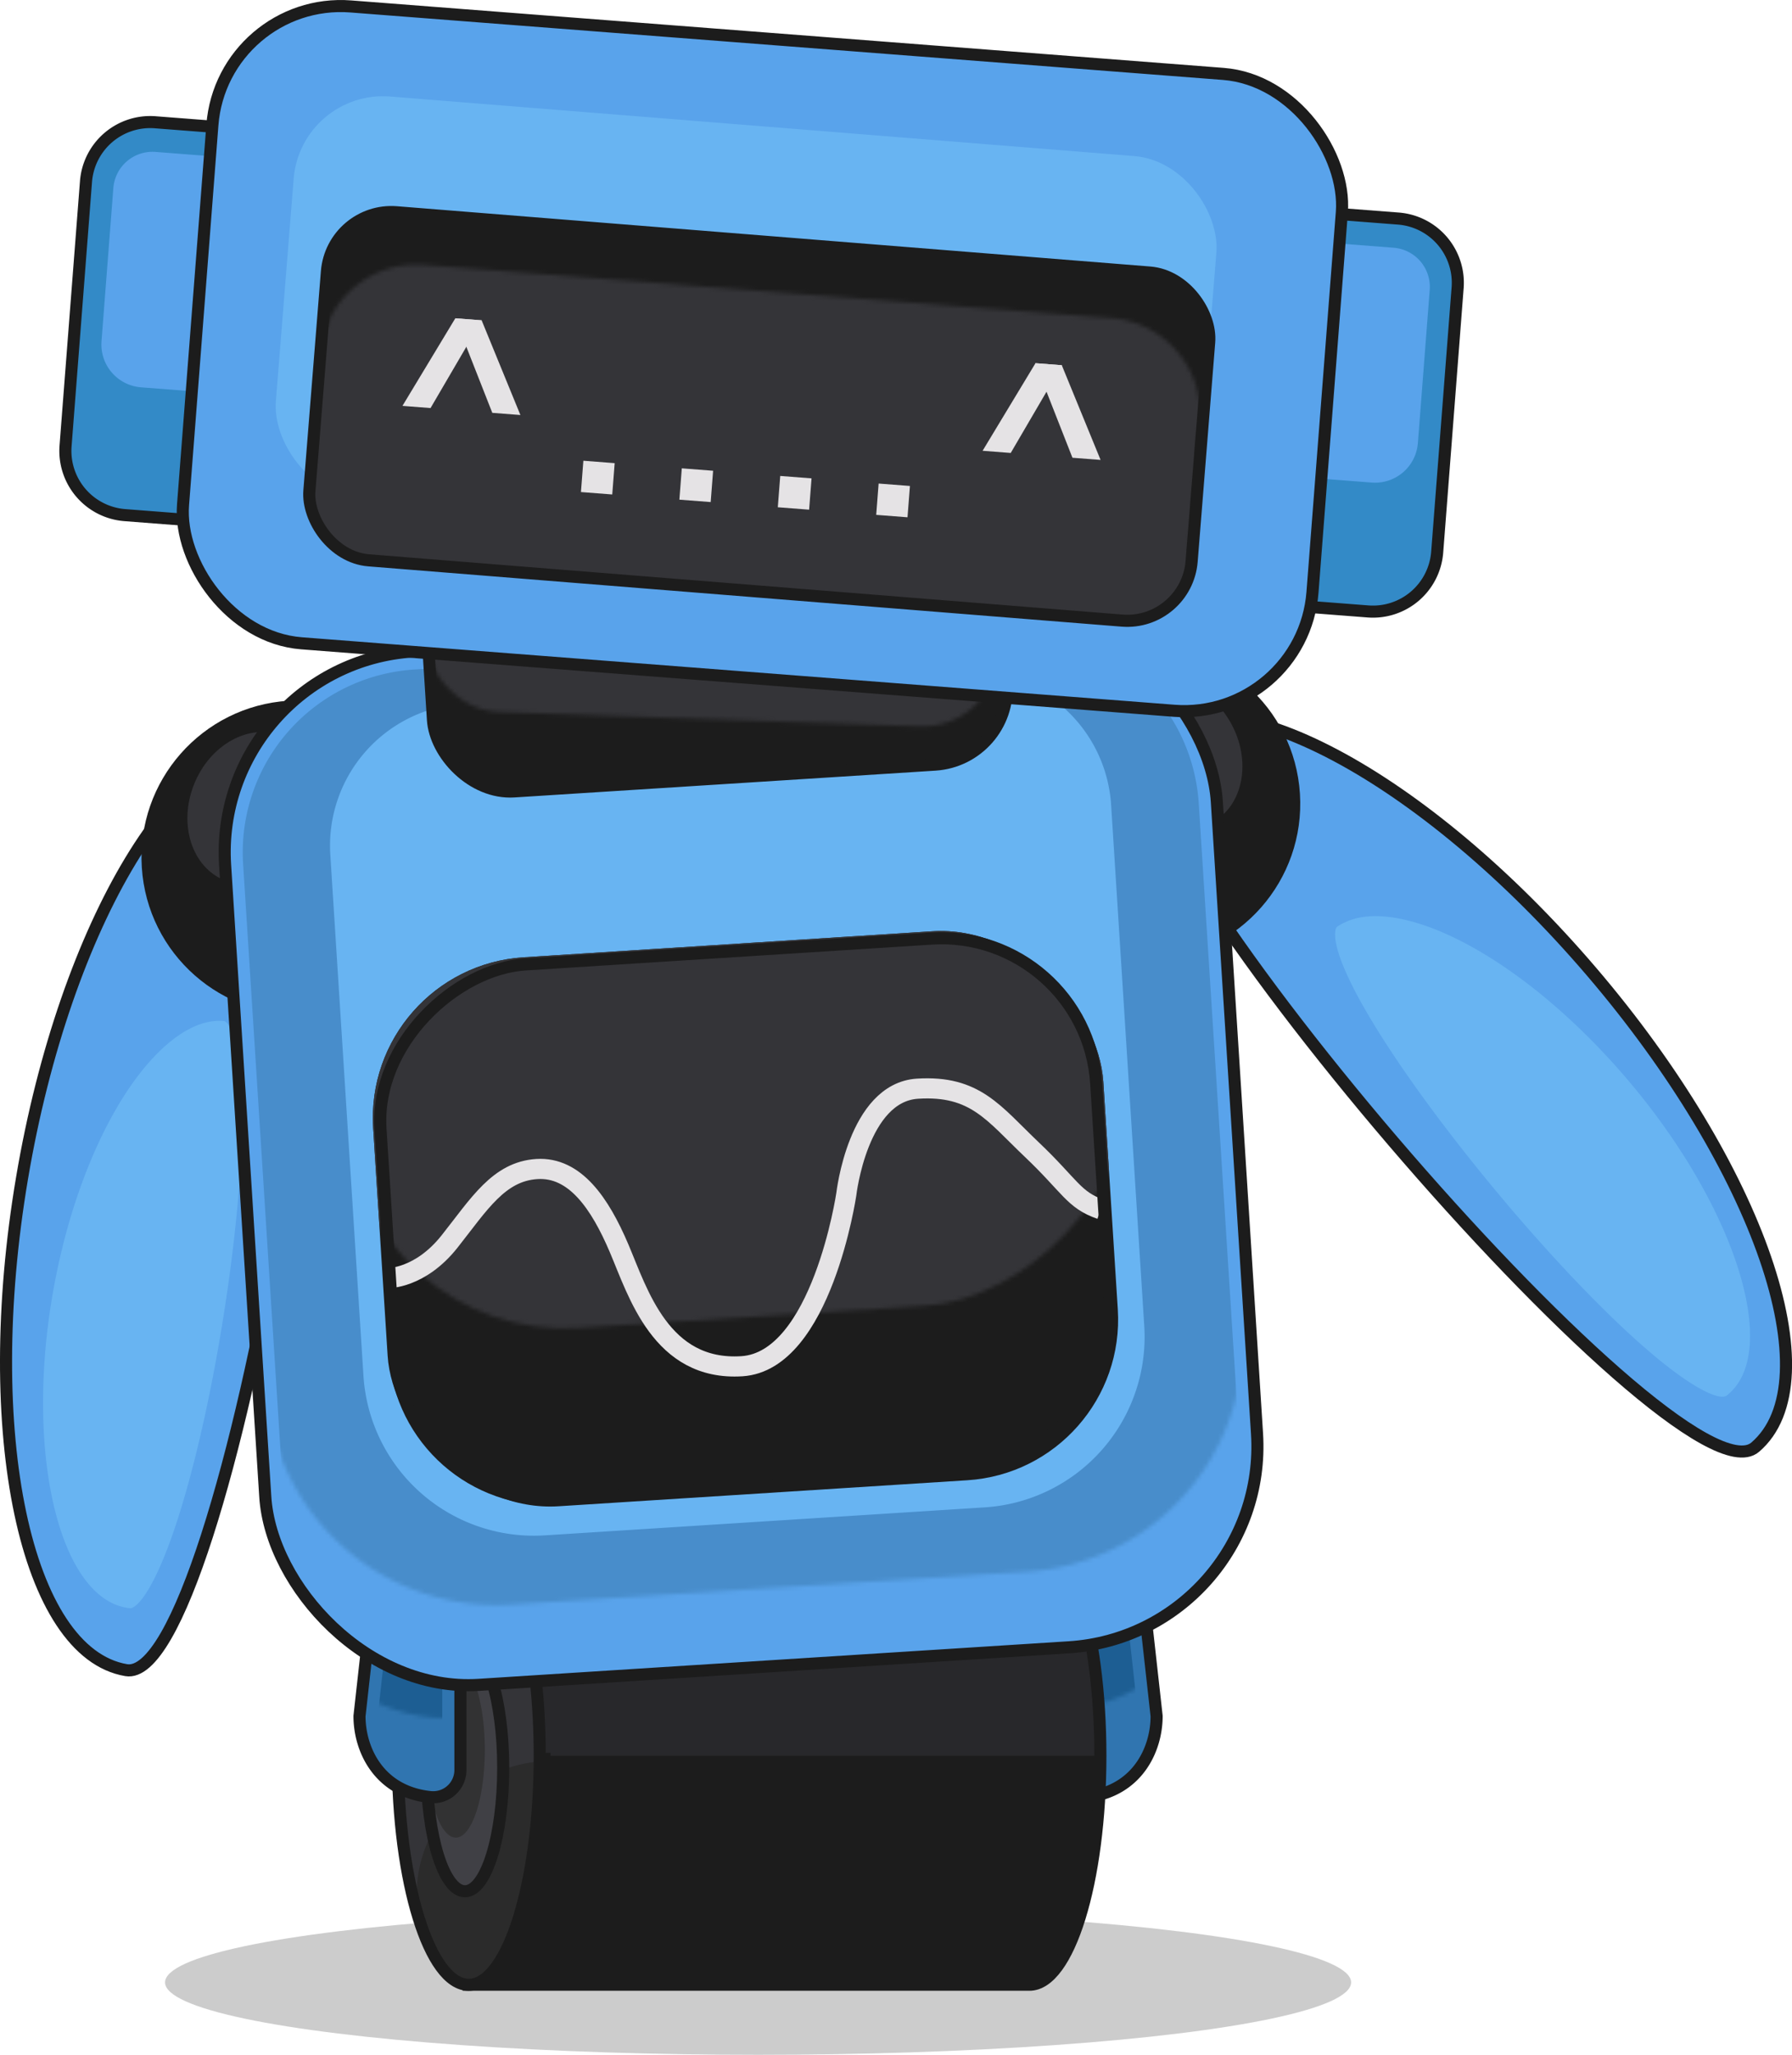 <svg xmlns="http://www.w3.org/2000/svg" xmlns:xlink="http://www.w3.org/1999/xlink" viewBox="0 0 445.14 510.26"><defs><style>.a{opacity:0.2;}.b{fill:#3075b0;}.b,.g,.m,.t{stroke:#1c1c1c;stroke-width:3px;}.b,.g,.m,.r,.t{stroke-miterlimit:10;}.c{mask:url(#a);}.d{fill:#1d5e93;}.e{fill:#28282b;}.f{fill:#1c1c1c;}.g,.r{fill:none;}.h{fill:#343438;}.i{fill:#2b2b2b;}.j{fill:#404045;}.k{fill:#323233;}.l{mask:url(#c);}.m,.u{fill:#59a3eb;}.n{fill:#68b4f2;}.o{mask:url(#d);}.p{fill:#488dcb;}.q{mask:url(#f);}.r{stroke:#e5e3e5;stroke-width:5px;}.s{mask:url(#g);}.t{fill:#338ac7;}.v{mask:url(#i);}.w{fill:#e5e3e5;}.x{filter:url(#b);}.y{filter:url(#h);}.z{filter:url(#e);}</style><filter id="b" filterUnits="userSpaceOnUse" color-interpolation-filters="sRGB"><feColorMatrix values="-1 0 0 0 1 0 -1 0 0 1 0 0 -1 0 1 0 0 0 1 0"/></filter><mask id="a" x="240.24" y="381.29" width="56.11" height="60.5" maskUnits="userSpaceOnUse"><g class="x"><ellipse cx="268.29" cy="403.87" rx="28.72" ry="19.88" transform="translate(-108.49 98.7) rotate(-17.4)"/></g></mask><mask id="c" x="73.16" y="379.68" width="60.51" height="62.11" maskUnits="userSpaceOnUse"><g class="x"><ellipse cx="103.42" cy="403.2" rx="21.95" ry="31.4" transform="translate(-309.12 347.74) rotate(-67.96)"/></g></mask><filter id="e" x="57.1" y="143.77" width="251.64" height="270.23" filterUnits="userSpaceOnUse" color-interpolation-filters="sRGB"><feFlood flood-color="#fff" result="bg"/><feBlend in="SourceGraphic" in2="bg"/></filter><mask id="d" x="57.1" y="143.77" width="251.64" height="270.23" maskUnits="userSpaceOnUse"><g class="z"><path d="M108,150H249.18a57.18,57.18,0,0,1,57.18,57.18V335.74a57.18,57.18,0,0,1-57.18,57.18H108a48,48,0,0,1-48-48V198a48,48,0,0,1,48-48Z" transform="translate(442.47 71.39) rotate(86.36)"/></g></mask><mask id="f" x="84.86" y="195" width="195.52" height="179.13" maskUnits="userSpaceOnUse"><g class="x"><rect x="117.92" y="165.27" width="129.4" height="194.32" rx="53.92" ry="53.92" transform="translate(432.93 63.51) rotate(86.36)"/></g></mask><filter id="h" x="105.45" y="117.15" width="144.64" height="79.42" filterUnits="userSpaceOnUse" color-interpolation-filters="sRGB"><feFlood flood-color="#fff" result="bg"/><feBlend in="SourceGraphic" in2="bg"/></filter><mask id="g" x="105.45" y="117.15" width="144.64" height="79.42" maskUnits="userSpaceOnUse"><g class="y"><rect x="105.79" y="118.93" width="142.78" height="59.66" rx="19" ry="19" transform="translate(5.18 -5.97) rotate(1.96)"/></g></mask><mask id="i" x="75.95" y="52.21" width="223.8" height="113.64" maskUnits="userSpaceOnUse"><g class="x"><path d="M101.66,72.28H273a23.89,23.89,0,0,1,23.89,23.89v46.53a16,16,0,0,1-16,16H93.77a16,16,0,0,1-16-16V96.17A23.89,23.89,0,0,1,101.66,72.28Z" transform="translate(9.47 -14.11) rotate(4.42)"/></g></mask></defs><title>MixBot_DevBot_posed1</title><ellipse class="a" cx="188.31" cy="492.28" rx="147.31" ry="17.98"/><path class="b" d="M262.24,439.56a6.76,6.76,0,0,0,7.51,6.7c12.63-1.34,17.56-11.68,17.56-20.12l-5.5-49.34H272a9.71,9.71,0,0,0-9.71,9.71Z"/><g class="c"><path class="d" d="M269,441.79a2.26,2.26,0,0,1-2.27-2.24v-53a5.22,5.22,0,0,1,5.21-5.21h5.83l5,45.07c-.08,6.51-3.66,14.36-13.53,15.41Z"/></g><path class="e" d="M255.71,379.1c9.73,0,17.63,25.47,17.63,56.88s-7.89,56.88-17.63,56.88H116.43V379.1Z"/><path class="f" d="M136.75,436H273.33v.37s0,.07,0,.11v.14s0,.06,0,.09v.17s0,.05,0,.08v0s0,.06,0,.08v0s0,.07,0,.1v0s0,0,0,.07v0s0,0,0,.06v0s0,.07,0,.1,0,0,0,0v.07s0,0,0,0,0,0,0,.07v0s0,.07,0,.1v.1s0,0,0,.05v.05s0,0,0,.06v0s0,.08,0,.13v0s0,0,0,.06,0,0,0,0v.07h0v.18s0,.05,0,.08v0c0,.12,0,.23,0,.35h0q-.06,3.29-.23,6.47c-.65,12.23-2.51,23.12-5.17,31.36-2.78,8.61-6.43,14.31-10.49,15.58l-.11,0h0l-.08,0h0l-.08,0H257l-.07,0H116.43c9.72,0,17.61-25.41,17.63-56.77q1.33-.11,2.7-.11"/><path class="g" d="M255.71,379.1c9.73,0,17.63,25.47,17.63,56.88s-7.89,56.88-17.63,56.88H116.43V379.1Z"/><path class="h" d="M98.81,436c0,31.41,7.89,56.88,17.63,56.88s17.63-25.47,17.63-56.88-7.89-56.88-17.63-56.88S98.81,404.56,98.81,436"/><path class="i" d="M134.06,436.08c0,31.37-7.9,56.77-17.63,56.77h-1.55l-.09,0h-.21l-.09,0h-.21l-.12,0H114l-.09,0h-.27l0,0h-.27l0,0H113l-.06,0h-.22l-.13-.09h0l0,0h0l0,0h0l0,0h0l0,0h0c-2.31-1.7-4.45-4.86-6.32-9.17h0v-.06h0l-.2-.46a32.42,32.42,0,0,1,1.26-27.91c1.62,9.44,4.74,15.83,8.32,15.83,5.25,0,9.5-13.72,9.5-30.65,0-.31,0-.62,0-.93a33.13,33.13,0,0,1,9-2"/><path class="g" d="M98.81,436c0,31.41,7.89,56.88,17.63,56.88s17.63-25.47,17.63-56.88-7.89-56.88-17.63-56.88S98.81,404.56,98.81,436"/><path class="j" d="M106,439c0,16.93,4.25,30.65,9.5,30.65S125,455.94,125,439s-4.25-30.65-9.5-30.65S106,422.08,106,439"/><path class="k" d="M111.41,413.47q2.12.37,4.28.59c2.77,3,4.74,11.06,4.74,20.48,0,12-3.22,21.78-7.2,21.78-3.75,0-6.84-8.68-7.17-19.77a73.45,73.45,0,0,1,2.75-19.19,9.85,9.85,0,0,1,2.6-3.88"/><path class="g" d="M106,439c0,16.93,4.25,30.65,9.5,30.65S125,455.94,125,439s-4.25-30.65-9.5-30.65S106,422.08,106,439"/><path class="b" d="M114.37,439.56a6.76,6.76,0,0,1-7.51,6.7c-12.63-1.34-17.56-11.68-17.56-20.12l5.5-49.34h9.85a9.71,9.71,0,0,1,9.71,9.71Z"/><g class="l"><path class="d" d="M107.6,441.79h-.26c-9.87-1-13.45-8.9-13.53-15.41l5-45.07h5.83a5.22,5.22,0,0,1,5.21,5.21v53A2.26,2.26,0,0,1,107.6,441.79Z"/></g><path class="m" d="M5.48,292.51c-10.69,63.28.89,118,25.86,122.23s63.7-225,38.72-229.17S16.18,229.23,5.48,292.51"/><path class="n" d="M53.09,253.57c-7.61.81-16.21,8.35-23.59,20.69-7.83,13.11-13.79,30.57-16.77,49.18C6.4,363,15.37,397.73,32.33,399.36h.09c2.58-.27,9.5-9.44,17.2-42.19,5.78-24.6,9.89-54.17,10.47-75.33.74-27-4.34-28.27-4.39-28.28A13,13,0,0,0,53.09,253.57Z"/><path class="m" d="M395.3,241.24C437,290,455.22,342.9,436,359.37S265.66,199.19,284.91,182.73s68.67,9.73,110.39,58.51"/><path class="n" d="M332.06,230.2s-3.74,3.76,11.1,27.19c11.62,18.35,30.69,42.29,48.57,61,23.81,24.89,34.56,29.4,36.92,28.3l.08,0c13.67-10.2,3.09-45.48-23.11-77-12.34-14.86-26.62-27.17-40.23-34.68-12.81-7.07-24.15-9.28-31.09-6.06A12.69,12.69,0,0,0,332.06,230.2Z"/><circle class="f" cx="283.99" cy="199.58" r="39" transform="translate(-12.1 18.43) rotate(-3.64)"/><ellipse class="h" cx="291.84" cy="187.29" rx="15.91" ry="19.33" transform="translate(-54.24 165.43) rotate(-29.08)"/><circle class="f" cx="74.15" cy="212.93" r="39" transform="translate(-13.37 5.14) rotate(-3.64)"/><ellipse class="h" cx="62.98" cy="200.64" rx="19.33" ry="15.91" transform="translate(-146.7 184.63) rotate(-68.2)"/><rect class="m" x="60.66" y="156.85" width="246.85" height="257.14" rx="50" ry="50" transform="translate(-17.75 12.26) rotate(-3.64)"/><g class="o"><path class="p" d="M115.75,414a45.56,45.56,0,0,1-45.36-42.61l-10-156.83a45.5,45.5,0,0,1,42.52-48.3l146.56-9.32c1-.06,2-.09,2.94-.09a45.56,45.56,0,0,1,45.36,42.61l10,156.82a45.55,45.55,0,0,1-42.52,48.3L118.69,413.9C117.71,414,116.72,414,115.75,414Z"/></g><path class="n" d="M121.56,170.57H245.2a35.35,35.35,0,0,1,35.35,35.35V335.56A42.42,42.42,0,0,1,238.13,378H128.62a42.42,42.42,0,0,1-42.42-42.42V205.93a35.35,35.35,0,0,1,35.35-35.35Z" transform="translate(-17.05 12.2) rotate(-3.64)"/><rect class="f" x="94.31" y="234.35" width="181.74" height="136.6" rx="40" ry="40" transform="translate(-18.84 12.37) rotate(-3.64)"/><g class="q"><rect class="h" x="94.31" y="234.35" width="181.74" height="136.6" rx="40" ry="40" transform="translate(-18.84 12.37) rotate(-3.64)"/></g><path class="r" d="M96.32,317.39s8,.19,15.35-9.09,12.22-17.41,21.7-18,15.68,8.57,20.39,19.62,10.44,30.63,30.53,29.35c19.81-1.26,25.94-42.73,25.94-42.73s2.85-25.25,17.67-26.19c14.37-.91,18.93,6.13,28.42,15.14S266.7,298,273.42,300.3"/><rect class="g" x="118.68" y="213.58" width="133" height="178.14" rx="38.5" ry="38.5" transform="translate(475.47 98.63) rotate(86.36)"/><rect class="f" x="106.72" y="133.6" width="142.78" height="59.66" rx="19" ry="19" transform="translate(-10.02 11.64) rotate(-3.64)"/><g class="s"><rect class="h" x="106.72" y="133.6" width="142.78" height="59.66" rx="19" ry="19" transform="translate(-10.02 11.64) rotate(-3.64)"/></g><rect class="g" x="106.72" y="133.6" width="142.78" height="59.66" rx="19" ry="19" transform="translate(-10.02 11.64) rotate(-3.64)"/><path class="t" d="M34.77,30.23H51.23a0,0,0,0,1,0,0v97.85a0,0,0,0,1,0,0H34.77a16,16,0,0,1-16-16V46.23a16,16,0,0,1,16-16Z" transform="translate(6.21 -2.46) rotate(4.42)"/><path class="u" d="M8.91,55.48H67.47a0,0,0,0,1,0,0V68A10.67,10.67,0,0,1,56.8,78.63H18.66a9.75,9.75,0,0,1-9.75-9.75V55.48a0,0,0,0,1,0,0Z" transform="translate(107.99 34.15) rotate(94.42)"/><path class="t" d="M343.15,54.09H359.6a0,0,0,0,1,0,0v97.85a0,0,0,0,1,0,0H343.15a16,16,0,0,1-16-16V70.09A16,16,0,0,1,343.15,54.09Z" transform="translate(677.78 232.21) rotate(-175.58)"/><path class="u" d="M322.55,79h38.14a10.67,10.67,0,0,1,10.67,10.67v12.48a0,0,0,0,1,0,0H312.8a0,0,0,0,1,0,0V88.74A9.75,9.75,0,0,1,322.55,79Z" transform="translate(458.77 -243.51) rotate(94.42)"/><rect class="m" x="48.69" y="9.75" width="281.4" height="158.62" rx="32" ry="32" transform="translate(7.43 -14.34) rotate(4.42)"/><rect class="n" x="70.42" y="30.59" width="229.2" height="99.6" rx="22.19" ry="22.19" transform="matrix(1, 0.08, -0.08, 1, 6.75, -14.03)"/><rect class="f" x="78.77" y="59.35" width="219.15" height="86.43" rx="16" ry="16" transform="matrix(1, 0.08, -0.08, 1, 8.47, -14.22)"/><g class="v"><rect class="h" x="78.77" y="59.35" width="219.15" height="86.43" rx="16" ry="16" transform="matrix(1, 0.08, -0.08, 1, 8.47, -14.22)"/></g><rect class="w" x="144.59" y="114.71" width="7.8" height="7.8" transform="translate(9.59 -11.1) rotate(4.42)"/><rect class="w" x="169.04" y="116.6" width="7.8" height="7.8" transform="translate(9.81 -12.98) rotate(4.42)"/><rect class="w" x="193.49" y="118.49" width="7.8" height="7.8" transform="translate(10.03 -14.86) rotate(4.42)"/><rect class="w" x="217.93" y="120.38" width="7.8" height="7.8" transform="translate(10.25 -16.74) rotate(4.42)"/><polygon class="w" points="99.97 100.79 113.1 79.04 119.68 79.55 106.95 101.33 99.97 100.79"/><polygon class="w" points="129.27 103.06 119.64 79.54 113.06 79.04 122.29 102.52 129.27 103.06"/><polygon class="w" points="244.08 111.94 257.22 90.19 263.8 90.7 251.07 112.48 244.08 111.94"/><polygon class="w" points="273.39 114.21 263.75 90.69 257.18 90.19 266.4 113.67 273.39 114.21"/><rect class="g" x="78.77" y="59.35" width="219.15" height="86.43" rx="16" ry="16" transform="matrix(1, 0.08, -0.08, 1, 8.47, -14.22)"/></svg>